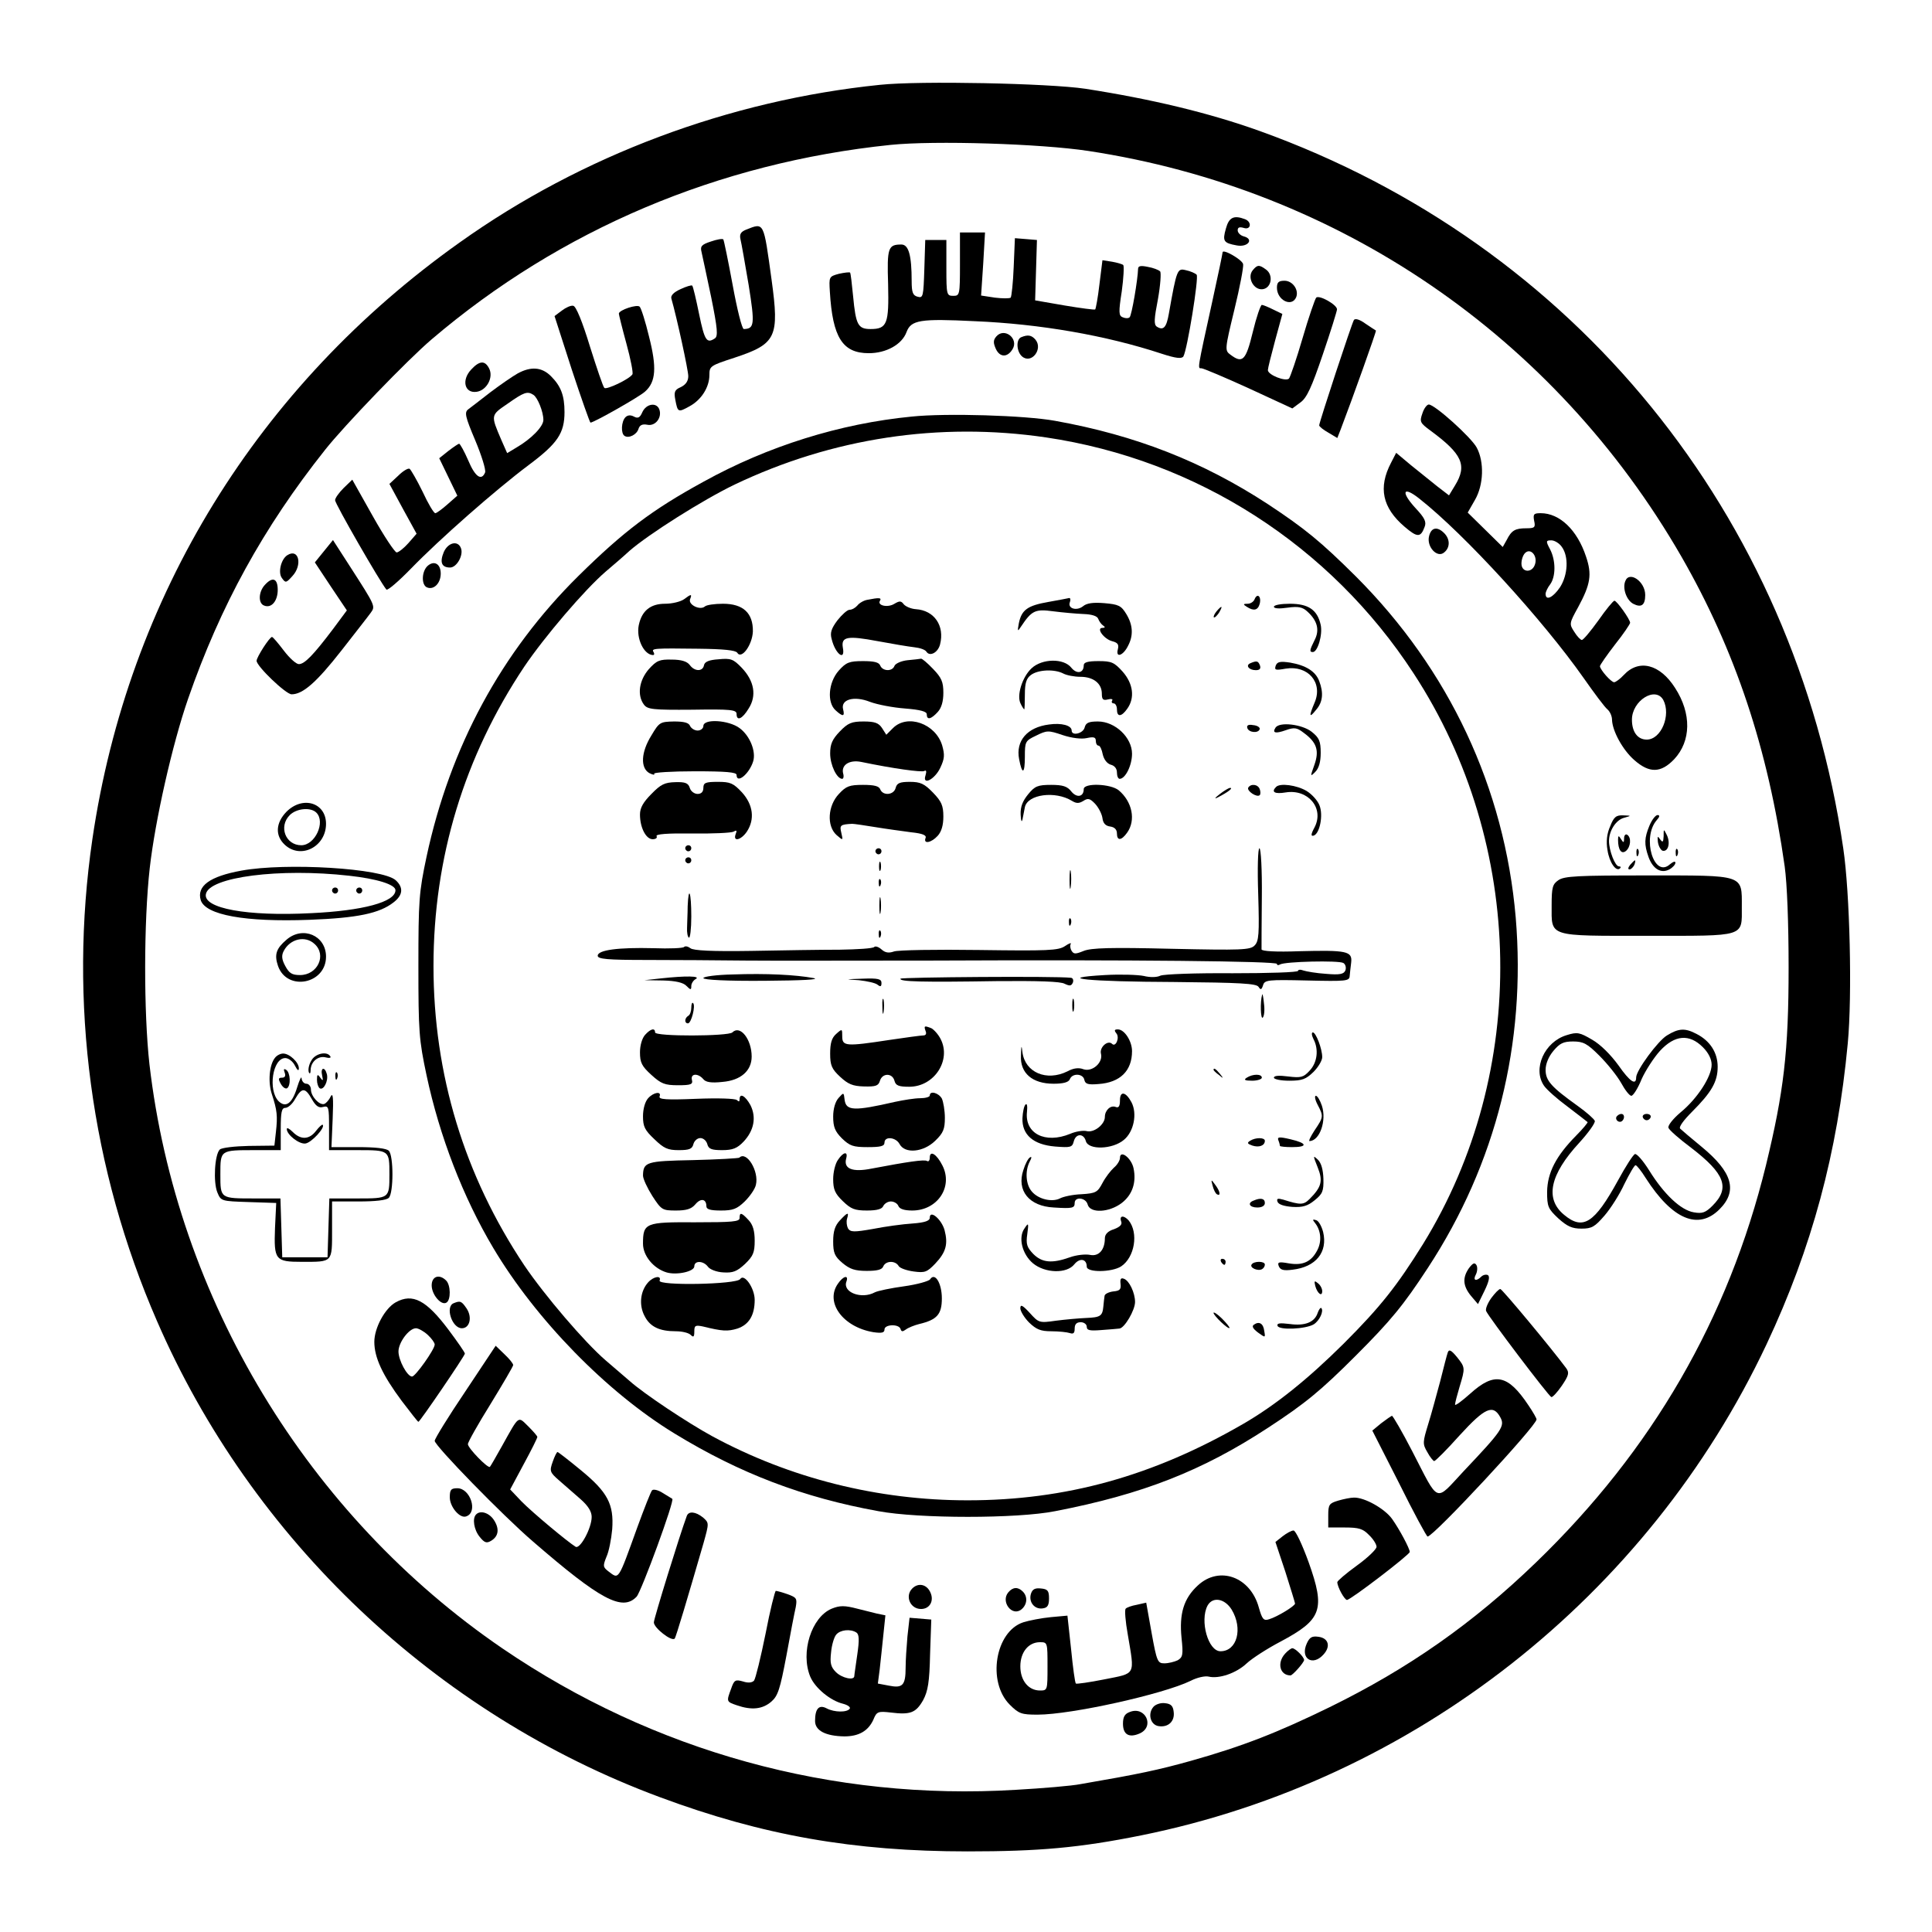 <?xml version="1.0" standalone="no"?>
<!DOCTYPE svg PUBLIC "-//W3C//DTD SVG 20010904//EN"
 "http://www.w3.org/TR/2001/REC-SVG-20010904/DTD/svg10.dtd">
<svg version="1.0" xmlns="http://www.w3.org/2000/svg"
 width="640pt" height="640pt" viewBox="0 0 640 640"
 preserveAspectRatio="xMidYMid meet">

<g transform="translate(0,640) scale(0.1,-0.1)"
fill="#000000" stroke="none">
<path d="M2915 6119 c-499 -51 -988 -234 -1392 -522 -669 -475 -1099 -1173
-1217 -1977 -79 -539 -5 -1093 214 -1596 314 -724 924 -1302 1665 -1577 341
-127 643 -180 1020 -180 237 0 371 12 575 53 902 182 1678 791 2072 1627 150
319 235 634 269 997 15 158 7 498 -15 646 -162 1106 -890 2001 -1933 2376
-167 60 -359 106 -578 140 -120 18 -549 27 -680 13z m690 -219 c830 -126 1545
-615 1965 -1344 178 -310 287 -636 342 -1026 8 -58 13 -188 13 -335 0 -279
-16 -412 -75 -655 -125 -509 -377 -944 -761 -1315 -209 -202 -423 -352 -684
-480 -172 -84 -289 -130 -460 -178 -107 -30 -173 -44 -365 -77 -30 -6 -127
-14 -215 -19 -607 -37 -1200 127 -1700 468 -646 441 -1080 1159 -1170 1936
-19 171 -19 471 1 649 18 159 75 411 127 561 107 308 249 567 454 825 63 80
274 299 353 366 427 364 950 585 1520 644 145 15 497 4 655 -20z"/>
<path d="M4061 5643 c-12 -42 -8 -48 36 -56 37 -7 58 21 23 30 -11 3 -20 12
-20 20 0 10 6 12 20 8 24 -8 28 20 4 29 -37 14 -53 6 -63 -31z"/>
<path d="M2471 5639 c-17 -7 -22 -15 -18 -32 3 -12 15 -80 27 -151 21 -131 19
-145 -16 -146 -6 0 -22 64 -37 146 -15 81 -29 149 -31 151 -3 3 -21 0 -41 -7
-31 -10 -36 -16 -31 -35 3 -12 17 -80 32 -150 21 -104 23 -129 12 -136 -27
-18 -34 -7 -52 80 -10 49 -20 92 -23 95 -3 2 -20 -3 -39 -12 -22 -10 -33 -21
-30 -31 18 -63 56 -237 56 -257 0 -16 -8 -28 -24 -36 -21 -9 -24 -16 -19 -42
8 -42 9 -43 47 -22 39 21 66 63 66 104 0 29 3 31 83 57 139 46 149 68 123 258
-27 195 -24 190 -85 166z"/>
<path d="M3180 5525 c0 -102 -1 -105 -22 -105 -22 0 -23 3 -23 92 l0 93 -35 0
-35 0 -3 -96 c-3 -91 -4 -97 -22 -92 -16 4 -20 14 -20 52 0 85 -10 121 -34
121 -44 0 -48 -10 -44 -132 3 -130 -3 -148 -58 -148 -42 0 -49 14 -58 109 -4
41 -8 76 -10 78 -2 2 -19 0 -37 -4 -33 -9 -33 -10 -30 -59 9 -152 42 -204 129
-204 58 0 110 29 125 70 15 40 45 45 226 36 216 -9 435 -47 620 -108 46 -15
65 -17 71 -9 13 22 52 263 44 271 -5 5 -21 12 -36 15 -28 7 -30 3 -56 -144 -8
-46 -18 -57 -40 -43 -10 7 -9 25 4 92 8 45 11 87 7 91 -5 5 -23 12 -41 15 -24
5 -32 3 -32 -7 -1 -35 -21 -154 -28 -160 -4 -4 -14 -4 -23 0 -13 5 -14 16 -3
86 6 44 8 83 5 87 -3 3 -20 8 -37 11 l-32 5 -10 -80 c-5 -44 -12 -81 -14 -83
-2 -2 -47 4 -101 13 l-98 17 3 100 3 100 -36 3 -37 3 -4 -95 c-2 -52 -7 -98
-10 -102 -4 -3 -27 -3 -52 0 l-46 7 7 105 6 104 -41 0 -42 0 0 -105z"/>
<path d="M4050 5564 c0 -3 -15 -76 -34 -162 -51 -232 -49 -222 -36 -222 6 0
77 -30 156 -66 l145 -67 27 20 c21 15 37 50 74 159 26 76 47 144 47 149 1 15
-59 49 -69 39 -4 -5 -25 -65 -45 -134 -20 -69 -41 -129 -45 -134 -11 -11 -70
12 -70 28 0 6 11 50 24 98 l24 88 -31 15 c-16 8 -33 15 -37 15 -4 0 -18 -40
-30 -90 -23 -95 -34 -105 -74 -75 -19 14 -19 17 13 149 18 74 31 142 29 151
-3 15 -68 52 -68 39z"/>
<path d="M4150 5505 c-20 -24 3 -67 33 -63 29 4 36 47 11 65 -23 17 -29 16
-44 -2z"/>
<path d="M4230 5447 c0 -42 50 -66 64 -31 9 24 -12 54 -39 54 -19 0 -25 -5
-25 -23z"/>
<path d="M1861 5371 l-24 -18 57 -177 c32 -97 60 -176 62 -176 11 0 163 86
181 103 36 32 39 80 13 182 -12 50 -26 94 -31 99 -8 9 -69 -11 -69 -23 0 -3
11 -48 25 -99 14 -51 23 -97 20 -102 -10 -16 -86 -52 -93 -45 -4 3 -25 65 -48
138 -25 82 -46 133 -55 134 -8 2 -25 -6 -38 -16z"/>
<path d="M4485 5340 c-7 -11 -115 -339 -115 -349 0 -4 14 -15 30 -24 l30 -18
11 28 c39 102 119 326 117 328 -2 1 -17 11 -35 23 -19 14 -34 18 -38 12z"/>
<path d="M3300 5285 c-10 -12 -10 -21 -1 -41 13 -28 38 -29 55 -1 22 35 -27
74 -54 42z"/>
<path d="M3383 5283 c-18 -7 -16 -48 3 -64 31 -26 70 25 44 56 -13 15 -25 17
-47 8z"/>
<path d="M1561 5176 c-33 -35 -22 -79 17 -74 34 4 58 48 42 78 -14 27 -32 25
-59 -4z"/>
<path d="M1715 5163 c-16 -9 -57 -37 -90 -62 -32 -25 -66 -51 -74 -57 -13 -10
-10 -24 23 -102 21 -50 36 -98 33 -107 -12 -29 -33 -15 -56 40 -13 30 -27 55
-30 55 -3 0 -19 -11 -36 -24 l-30 -24 30 -62 30 -62 -33 -29 c-18 -16 -36 -29
-40 -29 -5 0 -24 32 -42 71 -19 39 -39 73 -43 76 -5 3 -22 -7 -38 -23 l-29
-27 45 -83 45 -82 -27 -31 c-15 -17 -33 -31 -39 -31 -6 0 -42 54 -79 120 l-68
121 -29 -28 c-15 -15 -28 -33 -28 -40 0 -12 149 -271 170 -296 4 -4 40 27 81
69 94 97 279 260 391 344 95 71 118 105 118 175 0 55 -12 86 -45 119 -30 30
-66 33 -110 9z m52 -71 c14 -9 33 -56 33 -83 0 -22 -40 -63 -90 -92 l-30 -18
-19 43 c-36 84 -36 82 21 121 54 38 65 42 85 29z"/>
<path d="M2128 5035 c-8 -19 -15 -22 -28 -15 -11 6 -21 5 -28 -2 -14 -14 -16
-54 -3 -62 14 -9 40 4 46 23 4 13 13 17 29 14 27 -6 50 24 40 51 -9 24 -43 19
-56 -9z"/>
<path d="M4712 5031 c-10 -28 -8 -32 26 -57 106 -78 123 -115 82 -182 l-20
-33 -39 30 c-20 16 -60 48 -87 70 l-49 41 -17 -33 c-43 -82 -29 -149 45 -212
42 -36 53 -36 66 -1 7 17 1 30 -31 64 -49 54 -40 73 14 30 151 -119 409 -402
544 -594 35 -50 70 -97 79 -104 8 -7 15 -22 15 -34 1 -37 35 -100 74 -134 50
-44 88 -43 132 3 56 60 58 151 3 236 -50 79 -120 97 -170 43 -12 -13 -27 -24
-32 -24 -10 0 -46 41 -47 53 0 4 23 37 50 72 28 35 50 68 50 72 0 11 -44 73
-52 73 -4 0 -28 -29 -53 -65 -26 -36 -50 -65 -55 -65 -4 0 -16 12 -25 27 -17
26 -17 28 13 82 41 76 46 108 26 167 -29 88 -87 144 -150 144 -23 0 -26 -3
-22 -25 5 -22 2 -25 -26 -25 -37 0 -49 -7 -65 -39 l-13 -23 -58 57 -58 57 24
42 c29 50 31 126 6 173 -18 34 -139 143 -159 143 -6 0 -16 -13 -21 -29z m462
-443 c23 -32 20 -92 -6 -133 -23 -34 -48 -47 -48 -22 0 6 7 21 15 31 19 26 19
79 0 116 -15 28 -14 30 4 30 11 0 27 -10 35 -22z m-89 -57 c-9 -30 -45 -28
-45 2 0 13 5 28 12 35 18 18 42 -9 33 -37z m425 -450 c26 -50 -7 -131 -55
-131 -30 0 -49 25 -49 66 0 63 78 112 104 65z"/>
<path d="M3020 5020 c-237 -23 -477 -98 -690 -216 -170 -93 -264 -164 -414
-312 -255 -252 -425 -566 -503 -930 -25 -118 -27 -144 -27 -362 0 -218 2 -244
27 -362 43 -202 121 -404 221 -572 141 -237 376 -478 601 -615 216 -132 426
-212 675 -257 134 -25 460 -25 585 0 290 56 488 134 705 276 124 81 175 123
291 239 116 116 158 167 239 291 226 345 326 743 291 1161 -37 429 -220 820
-530 1130 -116 115 -167 157 -291 239 -216 141 -438 228 -705 276 -99 18 -361
26 -475 14z m445 -69 c500 -74 942 -358 1218 -782 371 -568 383 -1319 31
-1890 -86 -138 -140 -207 -263 -330 -120 -119 -226 -204 -333 -266 -299 -173
-588 -253 -913 -253 -297 0 -588 73 -845 212 -81 44 -227 141 -275 184 -16 14
-52 45 -78 67 -70 60 -203 216 -270 315 -199 298 -301 633 -301 992 0 359 102
694 301 992 67 99 200 255 270 315 26 22 62 53 78 68 63 55 243 169 349 220
323 154 677 208 1031 156z"/>
<path d="M2266 4415 c-11 -8 -39 -15 -63 -15 -48 0 -77 -23 -87 -71 -9 -44 17
-98 47 -99 5 0 5 5 2 10 -8 12 0 13 149 11 84 -1 122 -5 128 -13 14 -24 50 25
52 70 1 61 -32 92 -99 92 -28 0 -55 -4 -60 -9 -16 -14 -56 6 -49 24 7 18 4 18
-20 0z"/>
<path d="M4156 4415 c-3 -8 -13 -15 -23 -15 -15 0 -16 -2 -3 -10 23 -15 37
-12 43 10 6 24 -8 37 -17 15z"/>
<path d="M2873 4413 c-12 -2 -27 -11 -33 -19 -7 -8 -18 -14 -26 -14 -7 0 -25
-16 -40 -35 -20 -27 -25 -41 -19 -62 12 -50 46 -75 37 -28 -6 36 15 40 116 21
48 -9 102 -18 120 -20 19 -2 37 -8 41 -15 11 -17 38 -3 45 24 16 62 -19 113
-80 117 -16 1 -34 9 -40 16 -9 12 -14 12 -31 2 -22 -14 -58 -6 -48 10 6 10 -2
11 -42 3z"/>
<path d="M3473 4406 c-69 -12 -89 -26 -98 -71 -5 -27 -4 -28 7 -11 36 54 47
59 107 51 31 -4 76 -8 100 -9 29 -1 46 -7 49 -16 3 -8 10 -18 16 -22 8 -5 7
-8 -2 -8 -22 0 5 -37 32 -44 19 -5 23 -11 19 -27 -8 -30 18 -21 34 12 18 34
16 69 -6 105 -17 28 -26 32 -73 36 -37 3 -58 0 -70 -10 -21 -17 -52 -8 -44 13
3 8 2 14 -2 14 -4 -1 -35 -7 -69 -13z"/>
<path d="M4220 4390 c0 -6 18 -7 45 -3 36 5 50 2 66 -13 33 -30 41 -61 24 -94
-17 -34 -18 -40 -6 -40 16 0 33 58 26 90 -11 50 -41 70 -102 70 -29 0 -53 -4
-53 -10z"/>
<path d="M4030 4375 c-7 -9 -11 -17 -9 -20 3 -2 10 5 17 15 14 24 10 26 -8 5z"/>
<path d="M2149 4183 c-32 -37 -39 -86 -16 -117 12 -16 29 -18 160 -17 127 2
147 0 147 -14 0 -25 19 -17 40 18 27 42 19 91 -23 135 -28 29 -36 32 -77 28
-31 -2 -46 -8 -48 -20 -4 -21 -31 -21 -47 1 -9 12 -28 18 -60 18 -40 1 -50 -3
-76 -32z"/>
<path d="M3007 4213 c-21 -2 -41 -11 -44 -19 -7 -19 -39 -18 -47 1 -4 11 -20
15 -57 15 -46 0 -56 -4 -81 -32 -34 -39 -39 -105 -10 -131 24 -22 31 -21 25 3
-9 33 36 46 89 25 24 -9 76 -19 116 -22 51 -4 72 -10 72 -19 0 -20 14 -17 36
7 13 14 19 36 19 64 0 36 -6 50 -34 79 -19 20 -37 35 -40 34 -4 -1 -23 -3 -44
-5z"/>
<path d="M3417 4186 c-31 -29 -50 -91 -36 -117 5 -11 11 -19 12 -19 1 0 2 22
2 50 0 37 5 53 20 64 24 18 78 20 107 5 11 -6 37 -11 57 -11 43 0 71 -22 71
-56 0 -19 4 -23 20 -19 11 3 18 1 14 -4 -3 -5 0 -9 5 -9 6 0 11 -9 11 -20 0
-26 15 -25 34 2 26 36 20 83 -15 123 -28 31 -37 35 -80 35 -36 0 -49 -4 -49
-14 0 -26 -23 -30 -41 -8 -25 32 -97 31 -132 -2z"/>
<path d="M4142 4203 c-17 -7 -5 -23 18 -23 13 0 17 5 14 15 -6 16 -11 17 -32
8z"/>
<path d="M4226 4195 c-5 -15 -1 -16 33 -10 74 12 124 -46 96 -112 -20 -47 -18
-53 5 -24 22 25 25 56 10 95 -12 32 -44 52 -96 61 -33 5 -43 3 -48 -10z"/>
<path d="M2158 3964 c-35 -56 -37 -108 -7 -125 12 -6 19 -7 16 -2 -3 4 57 8
134 8 104 0 139 -3 139 -12 0 -31 42 3 55 45 10 33 -11 85 -45 110 -36 27
-120 32 -120 7 0 -8 -9 -15 -19 -15 -10 0 -21 7 -25 15 -4 11 -20 15 -53 15
-46 -1 -49 -2 -75 -46z"/>
<path d="M2782 3977 c-25 -26 -32 -42 -32 -73 0 -38 22 -84 40 -84 4 0 6 8 3
18 -7 28 21 46 60 38 106 -22 200 -35 209 -30 6 4 8 -1 4 -14 -12 -36 31 -14
49 25 14 30 15 42 6 74 -22 72 -115 105 -163 57 l-22 -22 -14 22 c-11 17 -24
22 -61 22 -40 0 -52 -5 -79 -33z"/>
<path d="M3475 4000 c-72 -9 -111 -54 -99 -115 10 -53 19 -49 19 8 0 50 1 53
37 70 36 18 41 18 88 2 30 -10 62 -14 80 -10 23 5 30 3 30 -9 0 -9 4 -16 9
-16 5 0 11 -13 14 -29 4 -17 14 -30 26 -34 13 -3 21 -13 21 -26 0 -12 4 -21 9
-21 19 0 41 45 41 83 0 54 -56 107 -113 107 -30 0 -40 -4 -44 -20 -5 -20 -43
-29 -43 -10 0 17 -34 26 -75 20z"/>
<path d="M4132 3988 c5 -15 37 -18 41 -3 1 6 -9 12 -22 13 -16 3 -22 -1 -19
-10z"/>
<path d="M4225 3989 c-11 -17 0 -20 34 -8 28 10 37 9 59 -8 44 -32 53 -59 36
-107 -14 -39 -14 -40 3 -23 12 12 18 33 18 63 0 39 -5 50 -30 70 -32 25 -108
34 -120 13z"/>
<path d="M2158 3770 c-27 -27 -38 -46 -38 -68 0 -44 20 -82 42 -82 11 0 16 5
13 10 -4 7 35 10 118 9 68 -1 130 2 137 6 10 6 12 4 7 -8 -10 -27 18 -20 37 8
27 41 21 89 -16 130 -29 31 -39 35 -80 35 -41 0 -48 -3 -48 -20 0 -13 -7 -20
-19 -20 -11 0 -23 9 -26 20 -5 16 -15 20 -48 19 -35 -1 -48 -7 -79 -39z"/>
<path d="M2967 3790 c-6 -24 -42 -27 -51 -5 -4 11 -20 15 -57 15 -45 0 -56 -4
-80 -30 -37 -39 -41 -106 -8 -136 22 -19 22 -19 16 7 -6 25 -4 28 36 30 6 0
41 -5 77 -11 36 -6 89 -13 118 -17 39 -4 52 -10 48 -19 -8 -21 19 -16 40 7 13
14 19 36 19 64 0 36 -6 50 -34 79 -29 30 -42 36 -77 36 -33 0 -43 -4 -47 -20z"/>
<path d="M3406 3769 c-18 -22 -26 -41 -25 -67 1 -20 3 -28 6 -17 2 11 6 30 8
41 9 43 101 55 156 21 15 -9 23 -9 38 0 15 10 22 8 39 -10 11 -12 22 -33 24
-47 2 -17 10 -26 26 -28 14 -2 22 -10 22 -23 0 -25 15 -24 34 3 29 41 17 102
-28 140 -27 22 -116 25 -116 4 0 -26 -23 -30 -41 -8 -13 17 -28 22 -67 22 -44
0 -54 -4 -76 -31z"/>
<path d="M4135 3791 c-6 -11 29 -34 38 -25 3 3 3 12 0 20 -6 16 -29 19 -38 5z"/>
<path d="M4227 3793 c-17 -17 -4 -24 32 -18 74 12 128 -52 96 -115 -13 -24
-13 -31 -3 -28 20 7 32 68 19 100 -6 16 -25 37 -43 48 -32 19 -88 27 -101 13z"/>
<path d="M4040 3769 c-17 -13 -18 -17 -5 -10 33 17 51 31 40 31 -5 0 -21 -10
-35 -21z"/>
<path d="M2270 3590 c0 -5 5 -10 10 -10 6 0 10 5 10 10 0 6 -4 10 -10 10 -5 0
-10 -4 -10 -10z"/>
<path d="M2900 3580 c0 -5 5 -10 10 -10 6 0 10 5 10 10 0 6 -4 10 -10 10 -5 0
-10 -4 -10 -10z"/>
<path d="M4168 3437 c4 -132 2 -155 -12 -169 -14 -15 -44 -16 -275 -11 -202 5
-266 3 -291 -7 -27 -11 -33 -11 -40 0 -5 8 -6 18 -3 23 3 5 -6 2 -19 -7 -22
-15 -58 -16 -284 -13 -143 2 -270 0 -283 -5 -17 -6 -29 -4 -41 7 -9 8 -20 12
-24 8 -4 -5 -56 -8 -114 -9 -59 0 -191 -2 -294 -4 -128 -2 -192 1 -201 9 -8 6
-17 8 -21 4 -3 -4 -49 -6 -101 -4 -117 3 -185 -6 -185 -25 0 -11 31 -14 163
-14 89 0 236 -1 327 -2 91 -1 370 0 620 0 669 3 1140 -2 1140 -11 0 -5 5 -5
10 -2 16 10 195 14 210 5 7 -4 10 -15 7 -24 -5 -13 -18 -16 -64 -12 -32 2 -66
8 -75 11 -10 4 -18 3 -18 -1 0 -5 -98 -8 -217 -8 -122 1 -227 -3 -239 -8 -12
-6 -35 -6 -55 -1 -19 4 -77 6 -129 3 -175 -10 -54 -22 230 -23 218 -2 272 -5
279 -16 7 -11 10 -10 15 5 5 18 16 19 146 16 130 -3 140 -2 141 15 1 10 3 30
5 45 4 37 -14 41 -171 37 -79 -3 -125 0 -126 6 0 6 0 83 1 173 1 90 -3 162 -8
162 -5 0 -7 -66 -4 -153z"/>
<path d="M2270 3550 c0 -5 5 -10 10 -10 6 0 10 5 10 10 0 6 -4 10 -10 10 -5 0
-10 -4 -10 -10z"/>
<path d="M2912 3530 c0 -14 2 -19 5 -12 2 6 2 18 0 25 -3 6 -5 1 -5 -13z"/>
<path d="M3543 3485 c0 -27 2 -38 4 -22 2 15 2 37 0 50 -2 12 -4 0 -4 -28z"/>
<path d="M2911 3474 c0 -11 3 -14 6 -6 3 7 2 16 -1 19 -3 4 -6 -2 -5 -13z"/>
<path d="M2278 3398 c0 -24 -2 -56 -2 -71 -1 -16 2 -31 6 -33 4 -3 8 29 8 70
0 80 -9 106 -12 34z"/>
<path d="M2913 3400 c0 -25 2 -35 4 -22 2 12 2 32 0 45 -2 12 -4 2 -4 -23z"/>
<path d="M3541 3344 c0 -11 3 -14 6 -6 3 7 2 16 -1 19 -3 4 -6 -2 -5 -13z"/>
<path d="M2911 3304 c0 -11 3 -14 6 -6 3 7 2 16 -1 19 -3 4 -6 -2 -5 -13z"/>
<path d="M2428 3172 c-54 -1 -98 -7 -98 -12 0 -6 78 -10 203 -9 123 1 186 4
162 9 -59 11 -157 16 -267 12z"/>
<path d="M2190 3159 l-55 -6 62 -1 c41 -1 67 -7 77 -18 14 -14 16 -14 16 0 0
8 7 19 15 23 17 10 -33 11 -115 2z"/>
<path d="M2983 3158 c-5 -10 69 -12 323 -8 132 1 208 -1 221 -9 17 -8 22 -7
27 4 3 8 0 16 -7 16 -51 6 -560 2 -564 -3z"/>
<path d="M2845 3153 c27 -3 55 -9 62 -15 10 -8 13 -6 13 6 0 13 -11 16 -62 14
-61 -2 -61 -2 -13 -5z"/>
<path d="M4181 3105 c-7 -24 -5 -83 2 -76 5 5 7 26 4 47 -2 22 -5 35 -6 29z"/>
<path d="M2923 3065 c0 -22 2 -30 4 -17 2 12 2 30 0 40 -3 9 -5 -1 -4 -23z"/>
<path d="M3552 3070 c0 -19 2 -27 5 -17 2 9 2 25 0 35 -3 9 -5 1 -5 -18z"/>
<path d="M2290 3062 c0 -11 -4 -24 -10 -27 -13 -8 -13 -25 -1 -25 11 0 26 59
17 67 -3 4 -6 -3 -6 -15z"/>
<path d="M3066 2985 c4 -9 1 -15 -7 -15 -8 0 -59 -7 -113 -15 -144 -22 -156
-21 -156 12 0 25 0 26 -20 8 -15 -13 -20 -31 -20 -65 0 -39 5 -51 33 -77 26
-24 41 -31 79 -32 39 -1 48 2 53 19 8 26 41 26 48 0 4 -16 14 -20 49 -20 83 0
140 88 104 158 -8 16 -23 32 -31 36 -23 9 -25 8 -19 -9z"/>
<path d="M2137 2972 c-10 -11 -17 -35 -17 -58 0 -34 6 -46 38 -75 32 -29 44
-34 88 -34 43 0 50 3 46 18 -5 21 20 23 38 2 8 -10 26 -13 63 -9 61 5 97 37
97 84 0 57 -38 106 -64 80 -13 -13 -256 -14 -256 0 0 16 -15 12 -33 -8z"/>
<path d="M3698 2977 c12 -14 -2 -47 -14 -35 -14 14 -42 -11 -37 -32 8 -30 -29
-62 -58 -52 -15 6 -33 4 -53 -7 -69 -34 -140 -4 -149 63 -3 26 -4 24 -5 -11
-3 -58 38 -93 108 -93 33 0 50 5 54 15 8 21 44 19 48 -2 3 -14 12 -17 47 -14
72 5 111 44 111 109 0 33 -25 72 -47 72 -11 0 -13 -3 -5 -13z"/>
<path d="M4351 2958 c18 -34 13 -78 -13 -105 -20 -22 -29 -24 -70 -19 -31 4
-48 3 -48 -4 0 -5 22 -10 51 -10 43 0 55 5 80 29 16 16 29 38 29 49 0 28 -21
82 -31 82 -5 0 -4 -10 2 -22z"/>
<path d="M4020 2856 c0 -2 8 -10 18 -17 15 -13 16 -12 3 4 -13 16 -21 21 -21
13z"/>
<path d="M4130 2830 c-11 -7 -7 -10 18 -10 17 0 32 5 32 10 0 13 -30 13 -50 0z"/>
<path d="M2147 2762 c-10 -11 -17 -35 -17 -60 0 -34 6 -46 38 -76 31 -30 44
-36 80 -36 36 0 45 4 49 20 3 11 13 20 23 20 10 0 20 -9 23 -20 4 -16 14 -20
49 -20 35 0 50 6 71 28 35 37 43 81 23 121 -17 31 -36 42 -36 19 0 -8 -3 -8
-9 -2 -6 5 -62 7 -136 4 -98 -4 -124 -2 -120 8 7 18 -20 14 -38 -6z"/>
<path d="M2778 2763 c-11 -12 -18 -36 -18 -62 0 -34 6 -49 29 -72 26 -25 37
-29 85 -29 43 0 56 3 56 15 0 22 38 18 50 -5 18 -33 79 -27 118 11 27 26 32
39 32 76 0 24 -5 53 -10 64 -11 19 -40 27 -40 10 0 -5 -15 -9 -32 -9 -18 0
-55 -6 -83 -12 -135 -31 -162 -30 -167 6 -3 26 -3 26 -20 7z"/>
<path d="M3710 2755 c0 -19 -4 -26 -14 -22 -17 7 -36 -11 -36 -33 0 -25 -36
-53 -60 -47 -12 3 -37 -1 -55 -9 -83 -34 -151 1 -143 73 2 20 0 29 -5 24 -5
-5 -9 -25 -10 -45 -2 -55 36 -88 108 -94 51 -4 57 -3 62 17 7 27 33 27 40 1 8
-30 88 -28 126 4 33 27 45 87 25 125 -19 35 -38 38 -38 6z"/>
<path d="M4365 2740 c20 -38 19 -41 -10 -84 -13 -20 -21 -36 -17 -36 34 1 57
68 41 117 -6 18 -15 33 -20 33 -5 0 -3 -13 6 -30z"/>
<path d="M4235 2622 c3 -7 5 -16 5 -18 0 -2 18 -4 40 -4 53 0 51 13 -5 26 -38
9 -45 8 -40 -4z"/>
<path d="M4141 2621 c-11 -7 -9 -10 8 -16 22 -7 41 0 41 16 0 11 -30 12 -49 0z"/>
<path d="M2776 2558 c-9 -12 -16 -41 -16 -64 0 -34 6 -48 32 -73 27 -26 39
-31 80 -31 34 0 50 5 54 15 4 8 15 15 25 15 11 0 22 -7 25 -15 4 -10 20 -15
46 -15 83 0 136 78 100 149 -19 38 -42 52 -42 26 0 -9 -4 -14 -9 -11 -8 6 -67
-3 -183 -25 -64 -13 -94 -1 -85 33 7 25 -9 23 -27 -4z"/>
<path d="M3710 2564 c0 -8 -9 -23 -20 -32 -11 -10 -28 -32 -38 -51 -16 -30
-21 -34 -69 -37 -29 -1 -61 -8 -72 -14 -26 -13 -71 -3 -93 23 -20 23 -23 68
-7 99 7 13 7 18 1 14 -6 -3 -16 -22 -22 -42 -23 -68 19 -120 101 -124 62 -4
69 -2 69 15 0 22 37 18 43 -5 8 -30 71 -27 113 5 35 27 49 68 39 115 -7 34
-45 63 -45 34z"/>
<path d="M2449 2565 c-3 -2 -72 -6 -153 -8 -155 -3 -165 -6 -166 -51 0 -11 14
-41 31 -68 30 -46 33 -48 78 -48 35 0 51 5 64 20 18 22 37 19 37 -6 0 -10 13
-14 48 -14 40 0 53 5 79 30 17 17 34 41 37 55 11 45 -31 114 -55 90z"/>
<path d="M4365 2533 c18 -45 13 -65 -27 -105 -20 -20 -30 -20 -87 -2 -18 5
-23 4 -19 -7 3 -9 22 -15 49 -17 34 -2 51 3 74 22 26 21 30 30 29 71 -1 30 -7
52 -18 63 -17 16 -17 15 -1 -25z"/>
<path d="M4017 2472 c3 -12 9 -25 14 -28 14 -8 11 10 -6 32 -13 18 -14 18 -8
-4z"/>
<path d="M4153 2423 c-22 -8 -14 -23 12 -23 16 0 25 6 25 15 0 15 -14 18 -37
8z"/>
<path d="M2450 2365 c0 -12 -24 -14 -147 -14 -165 1 -173 -2 -173 -71 0 -40
35 -82 78 -95 34 -10 92 3 92 20 0 20 30 19 45 -1 6 -9 29 -18 51 -19 32 -2
45 3 72 28 27 26 32 38 32 77 0 33 -6 53 -20 68 -24 26 -30 27 -30 7z"/>
<path d="M2782 2357 c-16 -17 -22 -36 -22 -69 0 -39 5 -50 31 -72 24 -20 41
-26 80 -26 35 0 51 4 55 15 8 19 40 20 51 1 4 -7 27 -15 50 -18 37 -5 44 -2
71 26 36 38 43 65 31 111 -10 36 -49 69 -49 41 0 -10 -16 -16 -57 -19 -32 -2
-91 -10 -131 -18 -63 -11 -75 -11 -83 2 -4 8 -6 22 -3 32 7 23 2 22 -24 -6z"/>
<path d="M3714 2354 c4 -10 -3 -18 -24 -26 -20 -6 -30 -17 -30 -30 0 -38 -20
-61 -49 -55 -15 3 -45 0 -67 -8 -59 -21 -92 -18 -121 11 -21 22 -25 32 -20 66
5 37 4 39 -9 19 -22 -30 -8 -86 28 -116 40 -33 112 -35 137 -3 18 22 41 18 41
-8 0 -20 83 -19 114 1 45 30 58 111 25 152 -16 18 -32 17 -25 -3z"/>
<path d="M4356 2349 c20 -25 23 -61 8 -90 -20 -39 -48 -52 -95 -44 -33 6 -38
4 -33 -9 5 -13 16 -16 46 -12 77 9 117 58 101 125 -5 19 -15 37 -23 39 -12 4
-13 2 -4 -9z"/>
<path d="M4045 2220 c3 -5 8 -10 11 -10 2 0 4 5 4 10 0 6 -5 10 -11 10 -5 0
-7 -4 -4 -10z"/>
<path d="M4146 2211 c-7 -11 22 -23 35 -15 5 3 9 9 9 15 0 12 -37 12 -44 0z"/>
<path d="M2147 2152 c-26 -29 -31 -75 -12 -111 18 -36 49 -51 104 -51 20 0 42
-5 49 -12 9 -9 12 -7 12 11 0 20 3 22 28 17 65 -16 82 -17 115 -7 38 13 57 44
57 95 0 39 -35 89 -48 69 -11 -18 -274 -23 -267 -5 7 18 -20 14 -38 -6z"/>
<path d="M2776 2148 c-44 -62 16 -144 117 -161 28 -4 37 -2 37 9 0 17 47 19
53 2 3 -10 7 -10 18 -2 8 6 28 14 44 18 59 14 75 32 75 85 0 50 -23 88 -39 63
-4 -6 -43 -17 -86 -23 -44 -6 -87 -15 -97 -20 -44 -24 -108 0 -94 36 8 23 -11
18 -28 -7z"/>
<path d="M3712 2147 c2 -18 -2 -23 -24 -25 -16 -2 -29 -9 -29 -15 -1 -7 -3
-22 -4 -35 -3 -32 -10 -36 -58 -38 -23 -1 -68 -5 -99 -9 -56 -8 -57 -7 -87 26
-24 26 -31 29 -31 15 0 -9 13 -31 29 -47 24 -23 38 -29 74 -29 25 0 52 -3 61
-6 12 -4 16 0 16 15 0 14 6 21 20 21 11 0 20 -7 20 -15 0 -12 10 -14 48 -11
26 2 53 4 60 5 17 1 52 61 52 88 0 30 -19 71 -37 77 -10 4 -13 -1 -11 -17z"/>
<path d="M4357 2140 c7 -25 23 -37 23 -17 0 8 -6 20 -14 26 -12 10 -13 8 -9
-9z"/>
<path d="M4365 2051 c-10 -31 -42 -44 -92 -37 -33 4 -44 3 -41 -6 5 -15 93
-11 120 5 19 12 34 44 25 54 -3 2 -8 -5 -12 -16z"/>
<path d="M4020 2051 c0 -9 49 -56 53 -50 1 2 -10 16 -25 31 -15 15 -28 23 -28
19z"/>
<path d="M4154 2012 c-8 -5 -4 -13 13 -26 25 -18 25 -18 21 5 -3 25 -17 33
-34 21z"/>
<path d="M4734 4624 c-9 -35 27 -74 50 -54 20 16 20 44 0 64 -23 23 -43 19
-50 -10z"/>
<path d="M1073 4574 l-30 -37 53 -80 53 -79 -46 -62 c-65 -86 -94 -116 -113
-116 -9 0 -31 20 -50 45 -19 25 -36 45 -39 45 -8 0 -51 -67 -51 -79 0 -18 97
-111 116 -111 37 0 82 39 165 145 46 59 90 115 97 125 16 22 16 22 -67 151
l-58 90 -30 -37z"/>
<path d="M1470 4571 c-14 -34 -7 -51 21 -51 22 0 45 41 36 64 -10 27 -43 19
-57 -13z"/>
<path d="M952 4561 c-21 -13 -32 -58 -18 -76 12 -17 14 -16 34 6 35 37 22 94
-16 70z"/>
<path d="M1415 4524 c-19 -20 -19 -63 0 -70 22 -9 45 14 45 46 0 33 -23 45
-45 24z"/>
<path d="M5384 4475 c-10 -24 4 -63 26 -75 27 -14 40 -5 40 29 0 45 -53 81
-66 46z"/>
<path d="M877 4462 c-21 -23 -22 -61 -2 -68 24 -10 45 15 45 52 0 38 -17 45
-43 16z"/>
<path d="M949 3711 c-36 -37 -38 -79 -6 -109 53 -50 137 -7 137 69 0 70 -77
94 -131 40z m99 -3 c31 -31 -4 -108 -50 -108 -52 0 -76 62 -38 100 22 22 69
27 88 8z"/>
<path d="M5334 3663 c-11 -24 -14 -51 -9 -79 6 -41 29 -74 42 -60 3 3 2 6 -4
6 -13 0 -33 53 -33 84 0 34 23 70 50 77 25 7 25 7 -3 8 -23 1 -31 -5 -43 -36z"/>
<path d="M5464 3665 c-17 -41 -18 -62 -3 -104 14 -39 41 -56 69 -41 11 6 20
16 20 22 0 6 -7 4 -18 -5 -53 -48 -94 88 -44 146 10 11 11 17 3 17 -7 0 -19
-16 -27 -35z"/>
<path d="M5511 3630 c-1 -20 -3 -22 -12 -10 -8 12 -9 10 -7 -9 2 -14 9 -26 15
-29 19 -5 27 25 15 51 -11 22 -11 22 -11 -3z"/>
<path d="M5380 3623 c0 -15 -2 -16 -10 -3 -8 13 -10 13 -10 -2 0 -33 11 -49
26 -37 16 13 19 45 4 54 -5 3 -10 -2 -10 -12z"/>
<path d="M5421 3574 c0 -11 3 -14 6 -6 3 7 2 16 -1 19 -3 4 -6 -2 -5 -13z"/>
<path d="M5551 3574 c0 -11 3 -14 6 -6 3 7 2 16 -1 19 -3 4 -6 -2 -5 -13z"/>
<path d="M5400 3535 c-7 -9 -8 -15 -2 -15 5 0 12 7 16 15 3 8 4 15 2 15 -2 0
-9 -7 -16 -15z"/>
<path d="M800 3516 c-105 -19 -149 -51 -135 -98 16 -49 146 -73 360 -65 158 6
232 21 279 58 31 24 33 49 7 73 -44 40 -363 59 -511 32z m357 -17 c91 -10 153
-29 153 -48 0 -39 -108 -68 -280 -76 -212 -11 -357 16 -348 63 10 57 245 87
475 61z"/>
<path d="M1100 3450 c0 -5 5 -10 10 -10 6 0 10 5 10 10 0 6 -4 10 -10 10 -5 0
-10 -4 -10 -10z"/>
<path d="M1180 3450 c0 -5 5 -10 10 -10 6 0 10 5 10 10 0 6 -4 10 -10 10 -5 0
-10 -4 -10 -10z"/>
<path d="M5162 3484 c-19 -13 -22 -24 -22 -83 0 -106 -15 -101 318 -101 327 0
312 -5 312 96 0 108 11 104 -313 104 -230 0 -276 -2 -295 -16z"/>
<path d="M949 3287 c-34 -29 -41 -49 -28 -87 30 -85 159 -60 159 31 0 70 -77
103 -131 56z m93 -14 c41 -37 10 -103 -48 -103 -27 0 -36 6 -49 30 -12 22 -13
35 -5 50 21 40 71 52 102 23z"/>
<path d="M5522 2970 c-30 -18 -102 -116 -102 -139 0 -28 -21 -14 -58 39 -26
36 -60 70 -88 86 -41 24 -49 26 -84 15 -74 -22 -114 -112 -75 -168 9 -13 44
-44 78 -69 34 -26 64 -49 66 -51 2 -1 -15 -22 -38 -45 -66 -67 -95 -122 -96
-186 0 -49 3 -56 37 -88 30 -27 46 -34 77 -34 34 0 44 6 76 43 20 23 50 70 66
105 17 34 33 62 37 62 4 0 19 -19 34 -43 88 -137 174 -173 244 -103 61 61 43
123 -59 207 -34 28 -66 55 -71 60 -6 5 11 28 39 56 65 65 85 100 85 149 0 47
-25 86 -70 109 -38 20 -59 19 -98 -5z m119 -39 c19 -19 29 -40 29 -58 0 -39
-47 -112 -103 -158 -25 -21 -43 -44 -40 -51 2 -7 36 -37 75 -66 112 -86 130
-133 71 -192 -23 -23 -34 -27 -62 -22 -43 7 -99 60 -148 139 -20 32 -41 56
-47 54 -6 -2 -31 -41 -56 -87 -78 -142 -116 -167 -179 -114 -64 53 -47 133 51
239 30 33 53 65 51 72 -3 7 -28 29 -56 49 -88 63 -107 84 -107 120 0 20 10 44
26 63 21 25 33 31 65 31 34 0 47 -7 87 -47 27 -27 59 -67 72 -90 13 -24 28
-43 34 -43 6 0 22 25 34 55 13 29 41 72 61 94 49 53 97 57 142 12z"/>
<path d="M5355 2701 c-6 -11 9 -23 19 -14 9 9 7 23 -3 23 -6 0 -12 -4 -16 -9z"/>
<path d="M5442 2699 c2 -6 8 -10 13 -10 5 0 11 4 13 10 2 6 -4 11 -13 11 -9 0
-15 -5 -13 -11z"/>
<path d="M911 2896 c-19 -23 -24 -81 -10 -122 17 -52 19 -71 13 -124 l-5 -45
-85 -1 c-47 -1 -90 -6 -96 -12 -17 -17 -22 -108 -8 -142 12 -29 13 -29 104
-32 l91 -3 -4 -83 c-4 -106 1 -112 89 -112 103 0 100 -3 100 106 l0 94 88 0
c55 0 92 4 100 12 16 16 16 140 0 156 -8 8 -45 12 -101 12 l-89 0 4 94 c3 70
1 89 -7 73 -5 -11 -15 -22 -21 -24 -16 -5 -44 25 -44 48 0 10 -7 19 -15 19 -8
0 -15 8 -16 18 0 9 -7 -5 -15 -31 -16 -52 -37 -68 -61 -45 -36 37 -20 143 22
143 11 0 25 -11 32 -25 8 -16 13 -19 13 -9 0 20 -31 49 -52 49 -9 0 -21 -6
-27 -14z m122 -137 c13 -23 23 -30 37 -26 19 5 20 0 20 -69 l0 -74 94 0 c106
0 106 0 106 -80 0 -80 0 -80 -106 -80 l-93 0 -3 -97 -3 -98 -75 0 -75 0 -3 98
-3 97 -84 0 c-116 0 -115 -1 -115 80 0 81 -1 80 116 80 l84 0 0 70 c0 56 3 70
15 70 9 0 24 13 33 30 22 38 33 38 55 -1z"/>
<path d="M1047 2654 c-22 -29 -50 -31 -77 -4 -11 11 -20 16 -20 10 0 -19 41
-51 62 -48 20 3 66 53 57 62 -2 2 -12 -7 -22 -20z"/>
<path d="M1031 2886 c-8 -13 -11 -30 -8 -38 3 -7 6 -4 6 8 1 28 26 48 51 41
11 -3 18 -1 14 4 -11 18 -51 9 -63 -15z"/>
<path d="M943 2847 c4 -11 1 -17 -9 -17 -12 0 -13 -4 -4 -20 6 -11 15 -18 21
-15 13 9 11 52 -3 61 -8 5 -9 2 -5 -9z"/>
<path d="M1067 2838 c4 -19 3 -20 -6 -8 -9 13 -11 11 -11 -7 0 -12 4 -24 9
-28 13 -8 29 24 24 46 -7 27 -22 23 -16 -3z"/>
<path d="M1111 2834 c0 -11 3 -14 6 -6 3 7 2 16 -1 19 -3 4 -6 -2 -5 -13z"/>
<path d="M4866 2199 c-22 -32 -20 -59 7 -92 l23 -27 22 45 c14 29 18 46 11 51
-6 3 -16 1 -22 -5 -17 -17 -29 -13 -18 7 5 10 6 24 2 31 -6 10 -12 7 -25 -10z"/>
<path d="M1430 2142 c0 -31 32 -68 49 -57 15 9 14 58 -1 73 -23 23 -48 14 -48
-16z"/>
<path d="M4940 2100 c-12 -17 -20 -36 -17 -43 7 -18 207 -282 216 -285 4 -1
20 16 35 38 23 34 25 43 14 58 -49 66 -212 262 -218 262 -5 0 -18 -14 -30 -30z"/>
<path d="M1311 2086 c-36 -20 -71 -85 -71 -131 0 -52 27 -110 91 -196 29 -38
53 -69 55 -69 5 0 154 219 154 226 0 4 -25 40 -55 80 -73 97 -118 121 -174 90z
m106 -108 c13 -12 23 -26 23 -32 0 -16 -64 -106 -75 -106 -16 0 -45 54 -45 83
0 30 35 77 58 77 8 0 26 -10 39 -22z"/>
<path d="M1503 2083 c-29 -11 -6 -83 27 -83 26 0 35 36 16 65 -17 25 -21 27
-43 18z"/>
<path d="M1541 1790 c-56 -83 -101 -156 -101 -163 0 -16 225 -247 325 -333
224 -194 297 -233 344 -183 16 18 127 320 118 324 -1 1 -15 9 -31 19 -15 10
-32 14 -36 9 -4 -4 -26 -60 -49 -123 -65 -180 -60 -172 -96 -145 -18 14 -18
18 -6 48 8 17 16 58 19 91 6 83 -15 123 -104 196 -40 33 -75 60 -77 60 -3 0
-10 -15 -16 -32 -11 -31 -10 -35 21 -62 18 -16 50 -44 71 -62 25 -22 37 -41
37 -59 0 -37 -38 -107 -53 -99 -25 15 -144 114 -180 151 l-37 39 45 84 c25 46
45 86 45 90 0 3 -14 19 -30 35 -35 34 -29 39 -87 -65 -20 -36 -38 -67 -40 -69
-6 -7 -73 62 -73 75 0 7 34 67 75 133 41 67 75 125 75 129 0 5 -13 21 -29 36
l-29 28 -101 -152z"/>
<path d="M4796 1920 c-3 -8 -14 -51 -25 -95 -12 -44 -29 -108 -40 -143 -18
-59 -19 -65 -3 -92 9 -17 20 -30 23 -30 4 0 42 38 84 85 84 92 111 104 135 60
16 -29 6 -44 -121 -178 -97 -104 -80 -110 -171 66 -33 64 -64 117 -67 117 -3
-1 -19 -12 -36 -25 l-29 -24 89 -175 c48 -97 91 -176 94 -176 20 0 361 367
361 388 0 4 -12 25 -27 47 -68 102 -112 111 -192 39 -28 -25 -51 -42 -51 -37
0 6 7 32 15 59 19 63 19 64 -9 99 -19 23 -26 26 -30 15z"/>
<path d="M1490 1440 c0 -32 34 -72 55 -63 39 14 13 93 -30 93 -21 0 -25 -5
-25 -30z"/>
<path d="M4433 1429 c-30 -9 -33 -13 -33 -49 l0 -40 55 0 c46 0 60 -4 80 -25
14 -13 25 -31 25 -39 0 -8 -29 -36 -65 -62 -36 -26 -65 -51 -65 -55 0 -16 24
-59 32 -59 12 0 208 150 208 159 0 11 -34 75 -59 110 -25 34 -91 71 -126 70
-11 0 -35 -5 -52 -10z"/>
<path d="M1577 1383 c-13 -13 -7 -51 12 -74 16 -20 23 -22 38 -13 25 15 28 40
9 69 -16 24 -45 33 -59 18z"/>
<path d="M2275 1378 c-24 -65 -108 -337 -109 -352 -1 -18 59 -65 69 -54 4 4
43 135 96 318 18 65 18 65 -2 83 -25 20 -48 22 -54 5z"/>
<path d="M4249 1311 l-24 -19 33 -99 c17 -54 32 -102 32 -105 0 -8 -59 -44
-86 -52 -18 -6 -23 0 -34 39 -28 102 -131 139 -202 73 -47 -43 -62 -94 -54
-174 6 -56 4 -64 -13 -74 -11 -5 -30 -10 -44 -10 -22 0 -25 6 -42 100 l-18
101 -31 -7 c-17 -3 -34 -9 -37 -13 -4 -3 -1 -42 7 -86 23 -137 28 -127 -77
-148 -50 -10 -93 -16 -95 -14 -3 2 -10 54 -16 115 l-12 110 -55 -5 c-31 -3
-72 -11 -91 -17 -93 -30 -121 -197 -45 -273 30 -30 39 -33 92 -33 112 0 417
68 507 112 21 11 48 17 60 14 34 -8 91 11 126 44 17 16 68 49 112 72 137 73
149 106 93 263 -21 58 -43 105 -50 105 -7 0 -23 -9 -36 -19z m-169 -243 c38
-63 18 -138 -37 -138 -41 0 -69 101 -43 151 17 31 57 24 80 -13z m-610 -188
c0 -79 0 -80 -25 -80 -38 0 -65 33 -65 80 0 47 27 80 65 80 25 0 25 -1 25 -80z"/>
<path d="M3022 1138 c-25 -25 -7 -68 29 -68 29 0 44 27 31 55 -12 27 -40 33
-60 13z"/>
<path d="M3340 1125 c-26 -31 13 -82 44 -56 19 16 21 42 4 59 -16 16 -33 15
-48 -3z"/>
<path d="M3415 1120 c-8 -27 12 -52 39 -48 16 2 21 10 21 33 0 25 -4 31 -27
33 -19 2 -28 -2 -33 -18z"/>
<path d="M2536 988 c-16 -79 -33 -148 -38 -155 -6 -7 -19 -9 -37 -3 -25 7 -29
5 -39 -24 -16 -43 -16 -43 19 -55 49 -17 85 -13 114 12 22 19 29 41 50 152 13
72 27 144 31 161 5 29 3 32 -27 43 -17 6 -35 11 -39 11 -3 0 -19 -64 -34 -142z"/>
<path d="M2755 1071 c-67 -28 -104 -145 -71 -225 16 -38 67 -80 109 -90 15 -4
25 -11 22 -16 -8 -13 -51 -13 -77 1 -25 13 -38 -1 -38 -42 0 -32 35 -50 97
-51 48 0 79 18 96 55 11 27 15 29 58 24 65 -8 83 -1 107 41 16 30 21 60 23
152 l4 115 -36 3 -36 3 -7 -62 c-3 -34 -6 -80 -6 -103 0 -59 -10 -69 -55 -60
l-37 7 6 46 c3 25 8 76 12 113 l7 67 -29 6 c-16 4 -45 11 -64 16 -42 11 -58
11 -85 0z m82 -79 c9 -6 10 -24 3 -72 -5 -36 -10 -68 -10 -72 0 -16 -41 -7
-61 13 -17 17 -20 30 -16 65 2 24 10 51 17 59 13 16 47 20 67 7z"/>
<path d="M4329 956 c-23 -50 19 -77 55 -37 25 27 17 55 -17 59 -21 3 -29 -2
-38 -22z"/>
<path d="M4257 922 c-28 -31 -17 -72 18 -72 7 0 45 43 45 51 0 10 -29 39 -39
39 -4 0 -15 -8 -24 -18z"/>
<path d="M3821 746 c-20 -23 -10 -60 17 -64 32 -5 54 16 50 47 -2 20 -9 27
-29 29 -14 2 -31 -4 -38 -12z"/>
<path d="M3743 729 c-17 -6 -23 -16 -23 -39 0 -36 20 -48 56 -32 50 23 18 91
-33 71z"/>
</g>
</svg>
